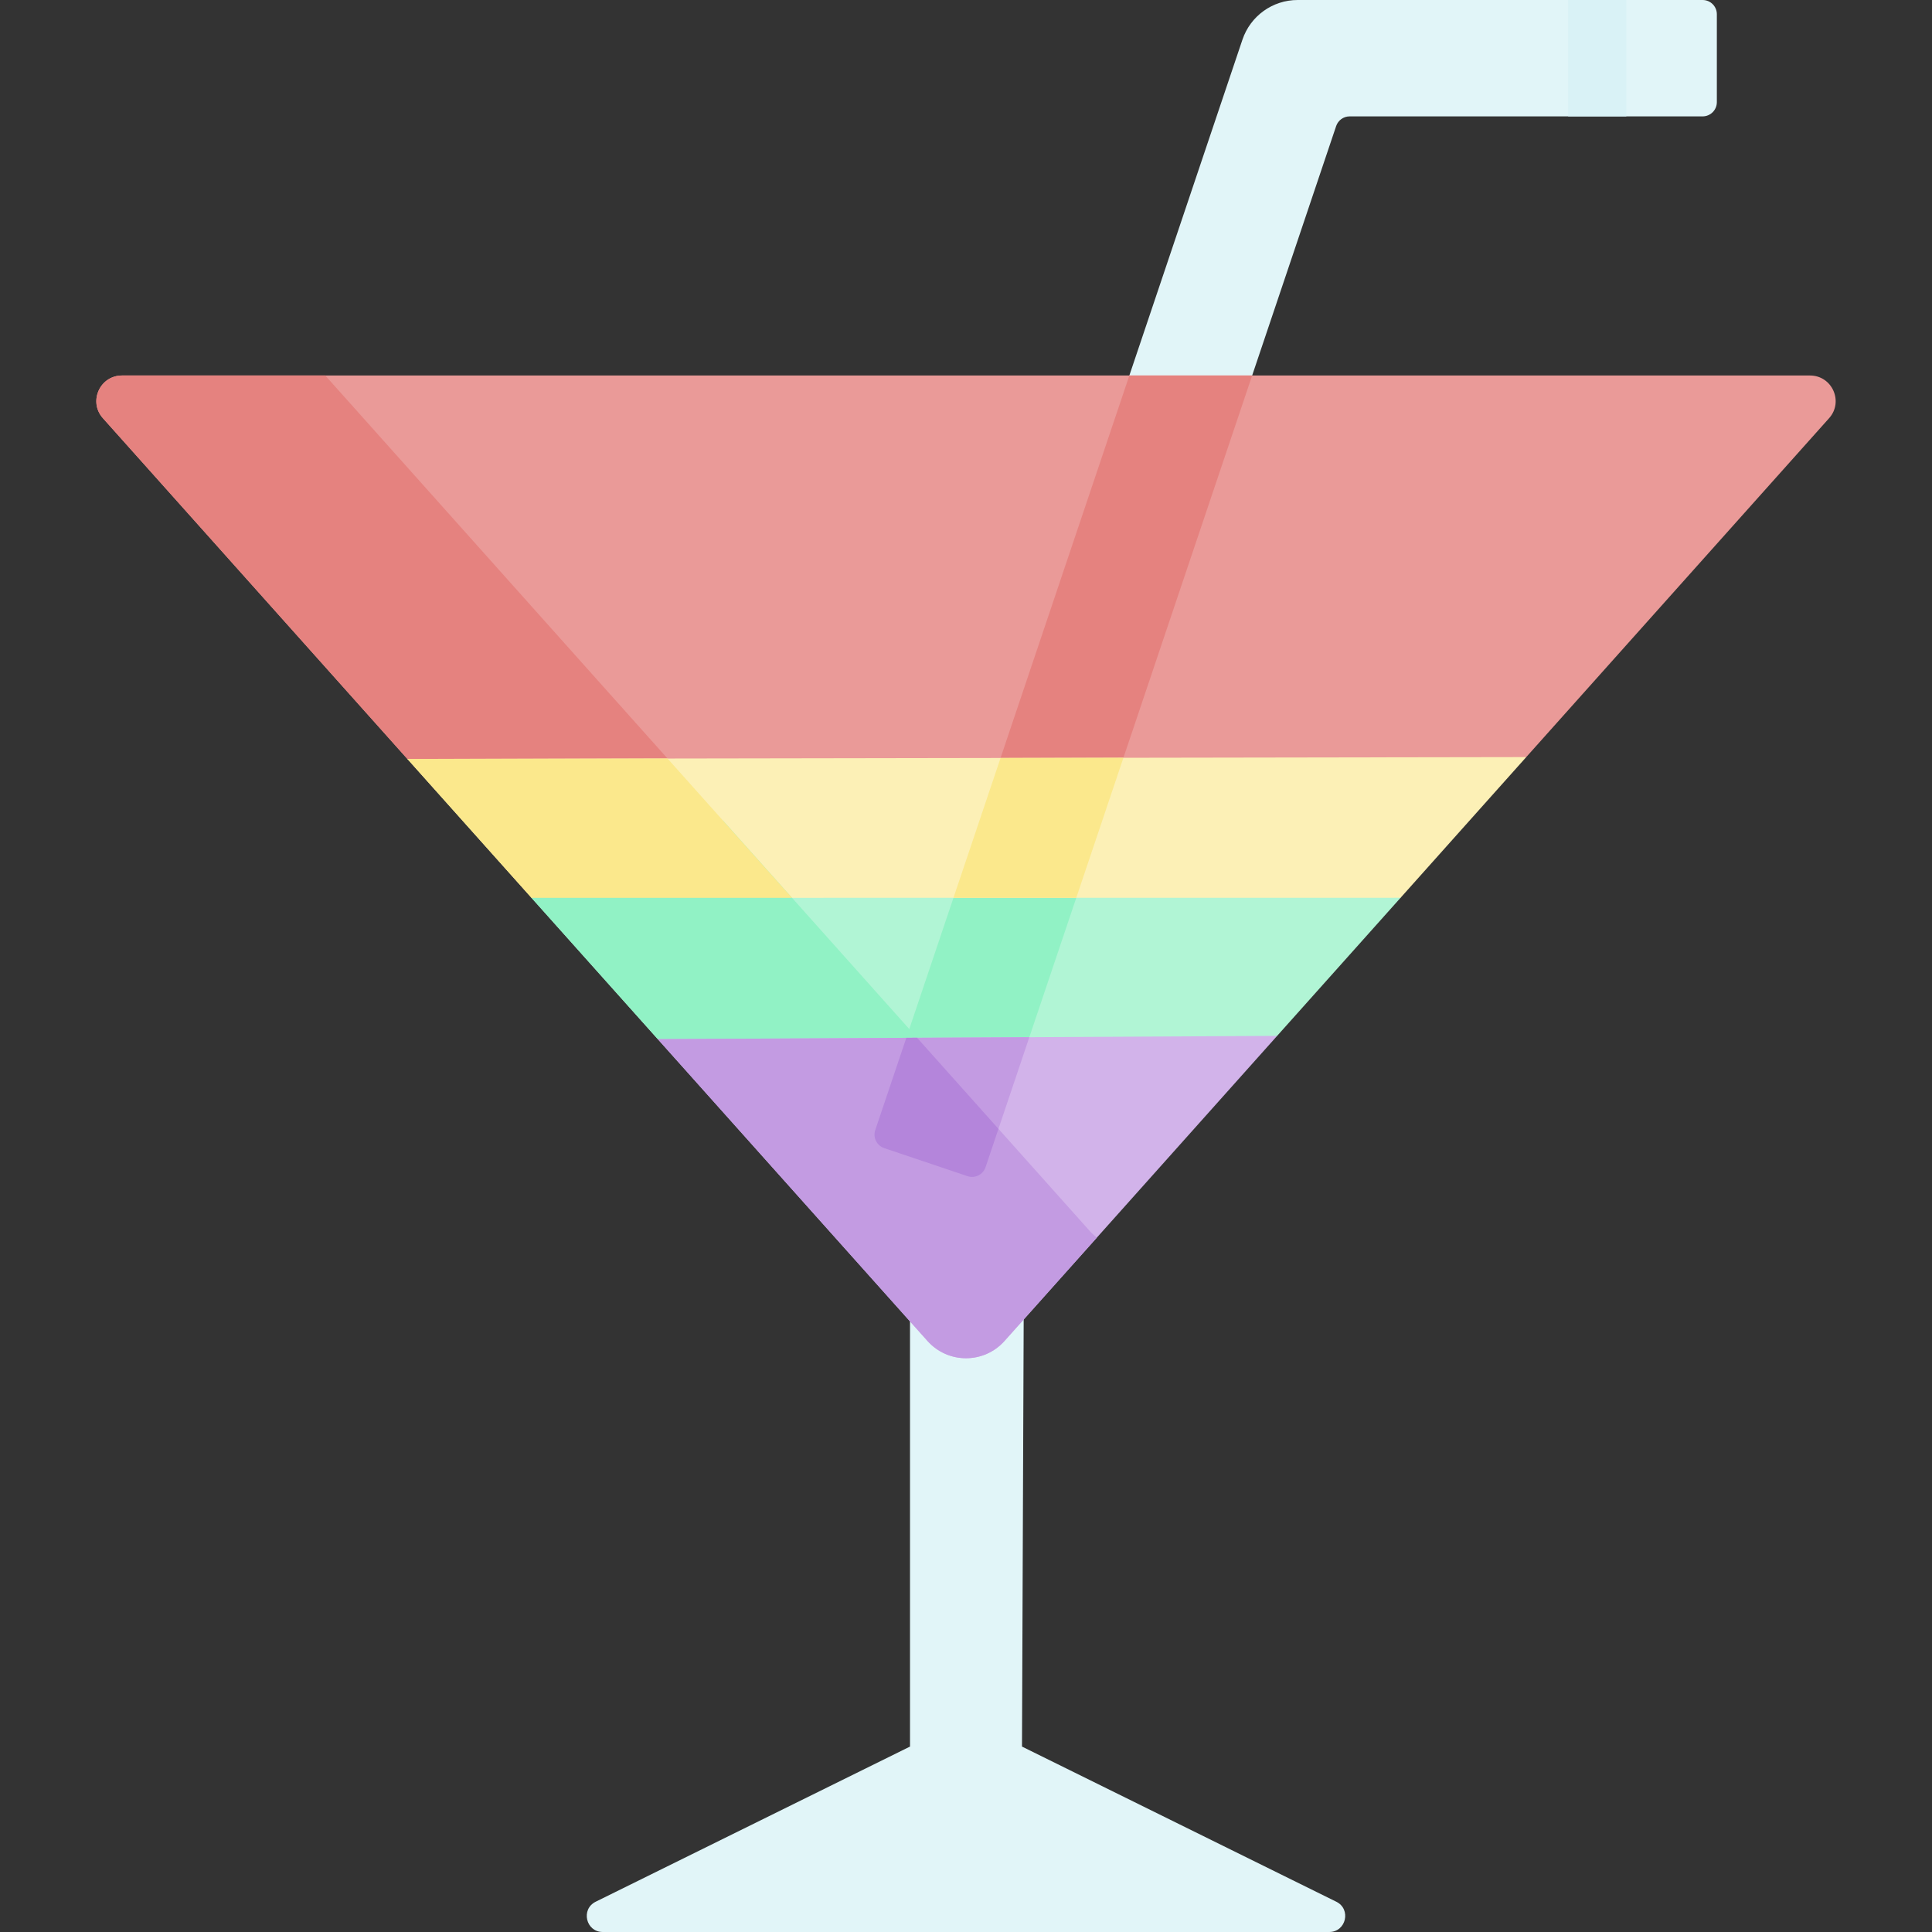 <svg id="Capa_1" enable-background="new 0 0 497.998 497.998" height="512" viewBox="0 0 497.998 497.998" width="512" xmlns="http://www.w3.org/2000/svg"><rect x="0" y="0" width="497.998" height="497.998" fill="#333333" stroke="none"/><g><path d="m438.869 0h-104.39c-6.44 0-12.16 4.11-14.22 10.21l-94.65 281.08c-.65 1.92.38 4 2.3 4.65l21.48 7.23c1.92.65 4-.39 4.65-2.31l90.37-268.36c.51-1.5 1.9-2.5 3.48-2.5h90.98c2.03 0 3.67-1.65 3.67-3.67v-22.66c0-2.03-1.64-3.67-3.67-3.67z" fill="#e1f5f8"/><path d="m263.431 450.202 81.018 39.992c3.904 1.927 2.532 7.804-1.821 7.804h-187.259c-4.353 0-5.725-5.877-1.821-7.804l81.018-39.992v-191.473h29.624z" fill="#e1f5f8"/><path d="m144.064 211.505-7.065 19.925 32.55 36.42 30.341 16.29h92.444l36.865-17.13 31.82-35.6 3.349-19.905z" fill="#b1f5d5"/><path d="m259.669 284.14 24.46-72.635h-31.654l-24.459 72.635z" fill="#91f2c5"/><g><g id="XMLID_400_"><g><path d="m466.549 96.79h-435.1c-5.71 0-8.73 6.75-4.93 11l78.48 87.83 42.752 15.885h200.906l44.752-16.355 78.07-87.36c3.8-4.25.78-11-4.93-11z" fill="#ea9a98"/><path d="m252.475 211.505h31.654l38.63-114.715h-31.655z" fill="#e5827f"/><path d="m83.842 96.79h-52.393c-5.71 0-8.73 6.75-4.93 11l78.48 87.83 42.752 15.885h38.601z" fill="#e5827f"/><path d="m393.409 195.15-32.39 36.26-224.02.02-32-35.81z" fill="#fcf0b6"/><path d="m277.424 231.417 12.156-36.098-31.672.052-12.139 36.049z" fill="#fbe88c"/><path d="m186.352 211.505h-42.288l-7.065 19.925 32.55 36.42 30.341 16.29h51.368z" fill="#91f2c5"/><path d="m329.199 267.01-70.28 78.65c-5.29 5.92-14.55 5.92-19.84 0l-69.53-77.81z" fill="#d2b3ea"/><path d="m233.615 267.513-8.007 23.777c-.65 1.92.38 4 2.3 4.65l21.48 7.23c1.92.65 4-.39 4.65-2.31l11.286-33.514z" fill="#c39be2"/></g></g><path d="m280.948 317.365-44.561-49.867-66.838.352 69.53 77.81c5.29 5.92 14.55 5.92 19.84 0l23.814-26.65c-.63-.489-1.233-1.027-1.785-1.645z" fill="#c39be2"/><path d="m236.387 267.498-2.771.015-8.007 23.777c-.65 1.92.38 4 2.3 4.65l21.48 7.23c1.92.65 4-.39 4.65-2.31l3.328-9.883z" fill="#b485db"/><path d="m172.059 195.511-67.06.109 32 35.81 67.152-.006z" fill="#fbe88c"/><path d="m203.732 303.644h90.828" fill="none"/><g id="XMLID_404_"><path d="m404.209 0v30h15v-30z" fill="#d9f2f6"/></g></g></g></svg>